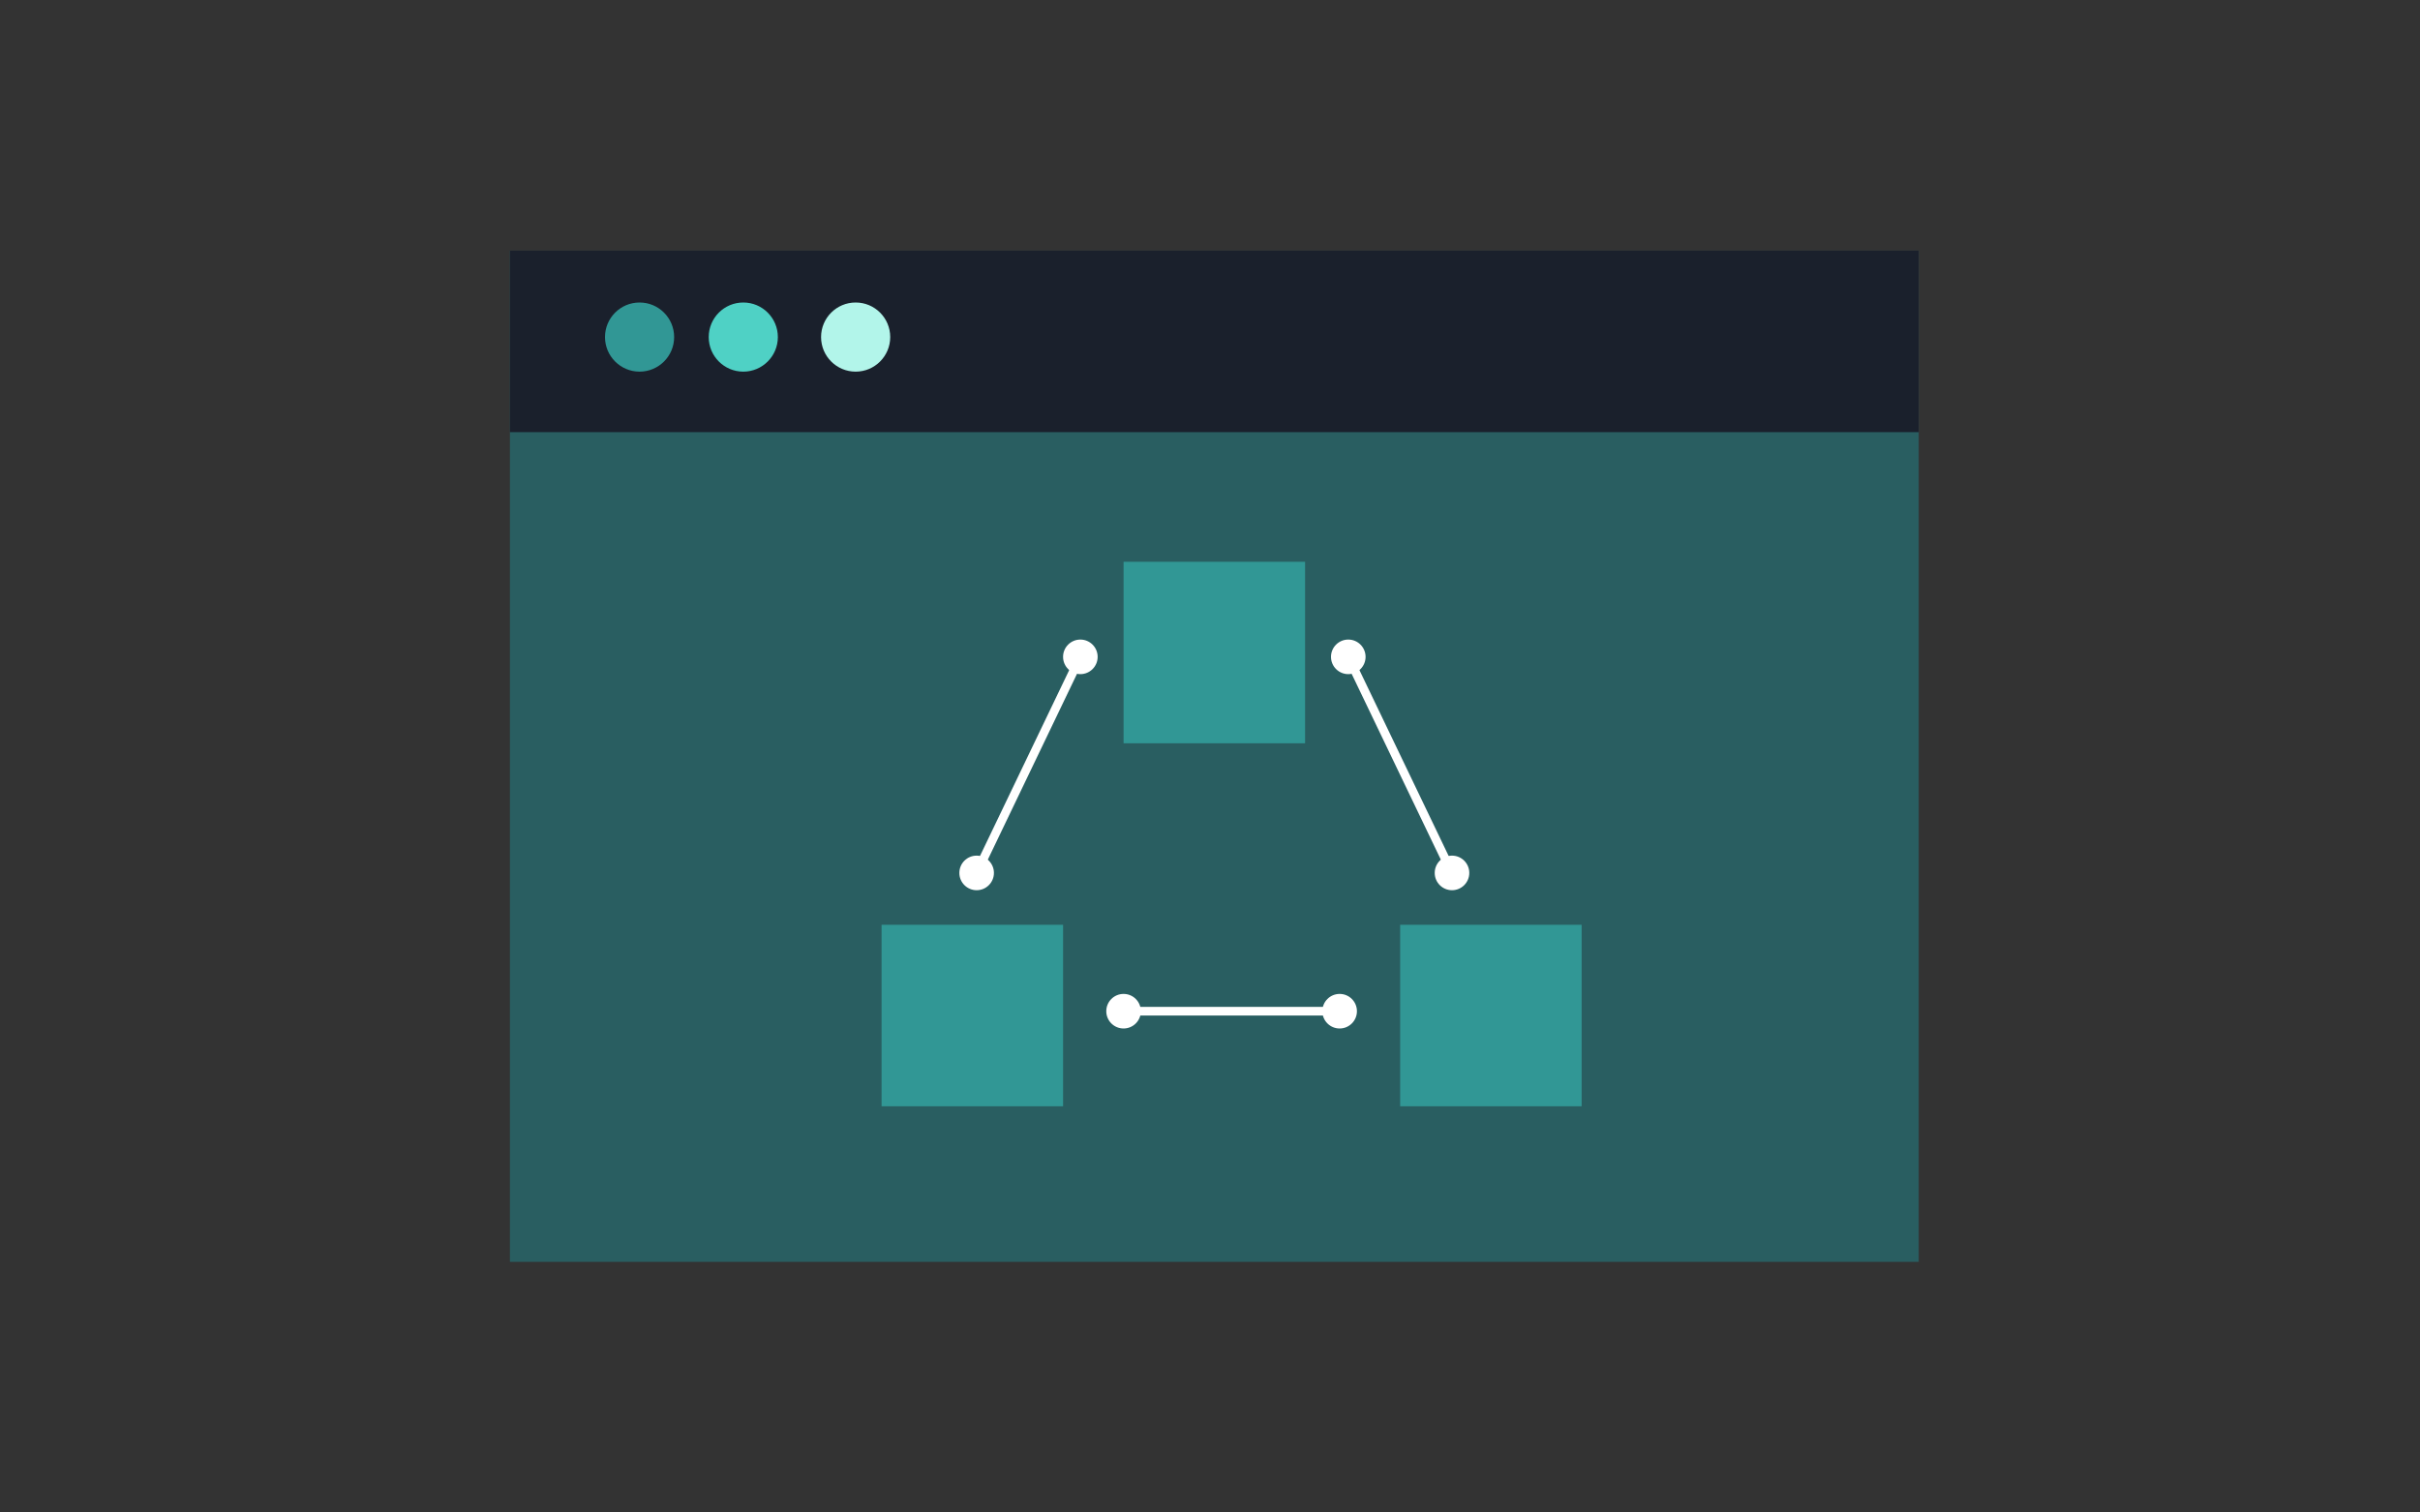 <svg viewBox="0 0 280 175" xmlns="http://www.w3.org/2000/svg">
    <rect x="0" y="0" width="280" height="175" fill="#333333" stroke="none"/>
    <g fill="none" fill-rule="evenodd">
        <path d="M0 0h280v175H0z" />
        <g transform="translate(59 29)">
            <path fill="#295E61" d="M0 0h163v117H0z" />
            <path fill="#319795" d="M71 36h21v21H71zM43 78h21v21H43zm60 0h21v21h-21z" />
            <circle fill="#657EEA" cx="27" cy="10" r="4" />
            <path fill="#1A202C" d="M0 0h163v21H0z" />
            <circle fill="#4FD1C5" cx="27" cy="10" r="4" />
            <circle fill="#B2F5EA" cx="40" cy="10" r="4" />
            <g transform="translate(52 45)">
                <circle fill="#FFF" cx="14" cy="2" r="2" />
                <circle fill="#FFF" cx="2" cy="27" r="2" />
                <path stroke="#FFF" d="M14 2L2 27" />
            </g>
            <g transform="matrix(-1 0 0 1 111 45)">
                <circle fill="#FFF" cx="14" cy="2" r="2" />
                <circle fill="#FFF" cx="2" cy="27" r="2" />
                <path stroke="#FFF" d="M14 2L2 27" />
            </g>
            <g transform="translate(69 86)">
                <circle fill="#FFF" cx="27" cy="2" r="2" />
                <circle fill="#FFF" cx="2" cy="2" r="2" />
                <path stroke="#FFF" d="M27 2H2" />
            </g>
            <circle fill="#319795" cx="15" cy="10" r="4" />
        </g>

    </g>
</svg>
